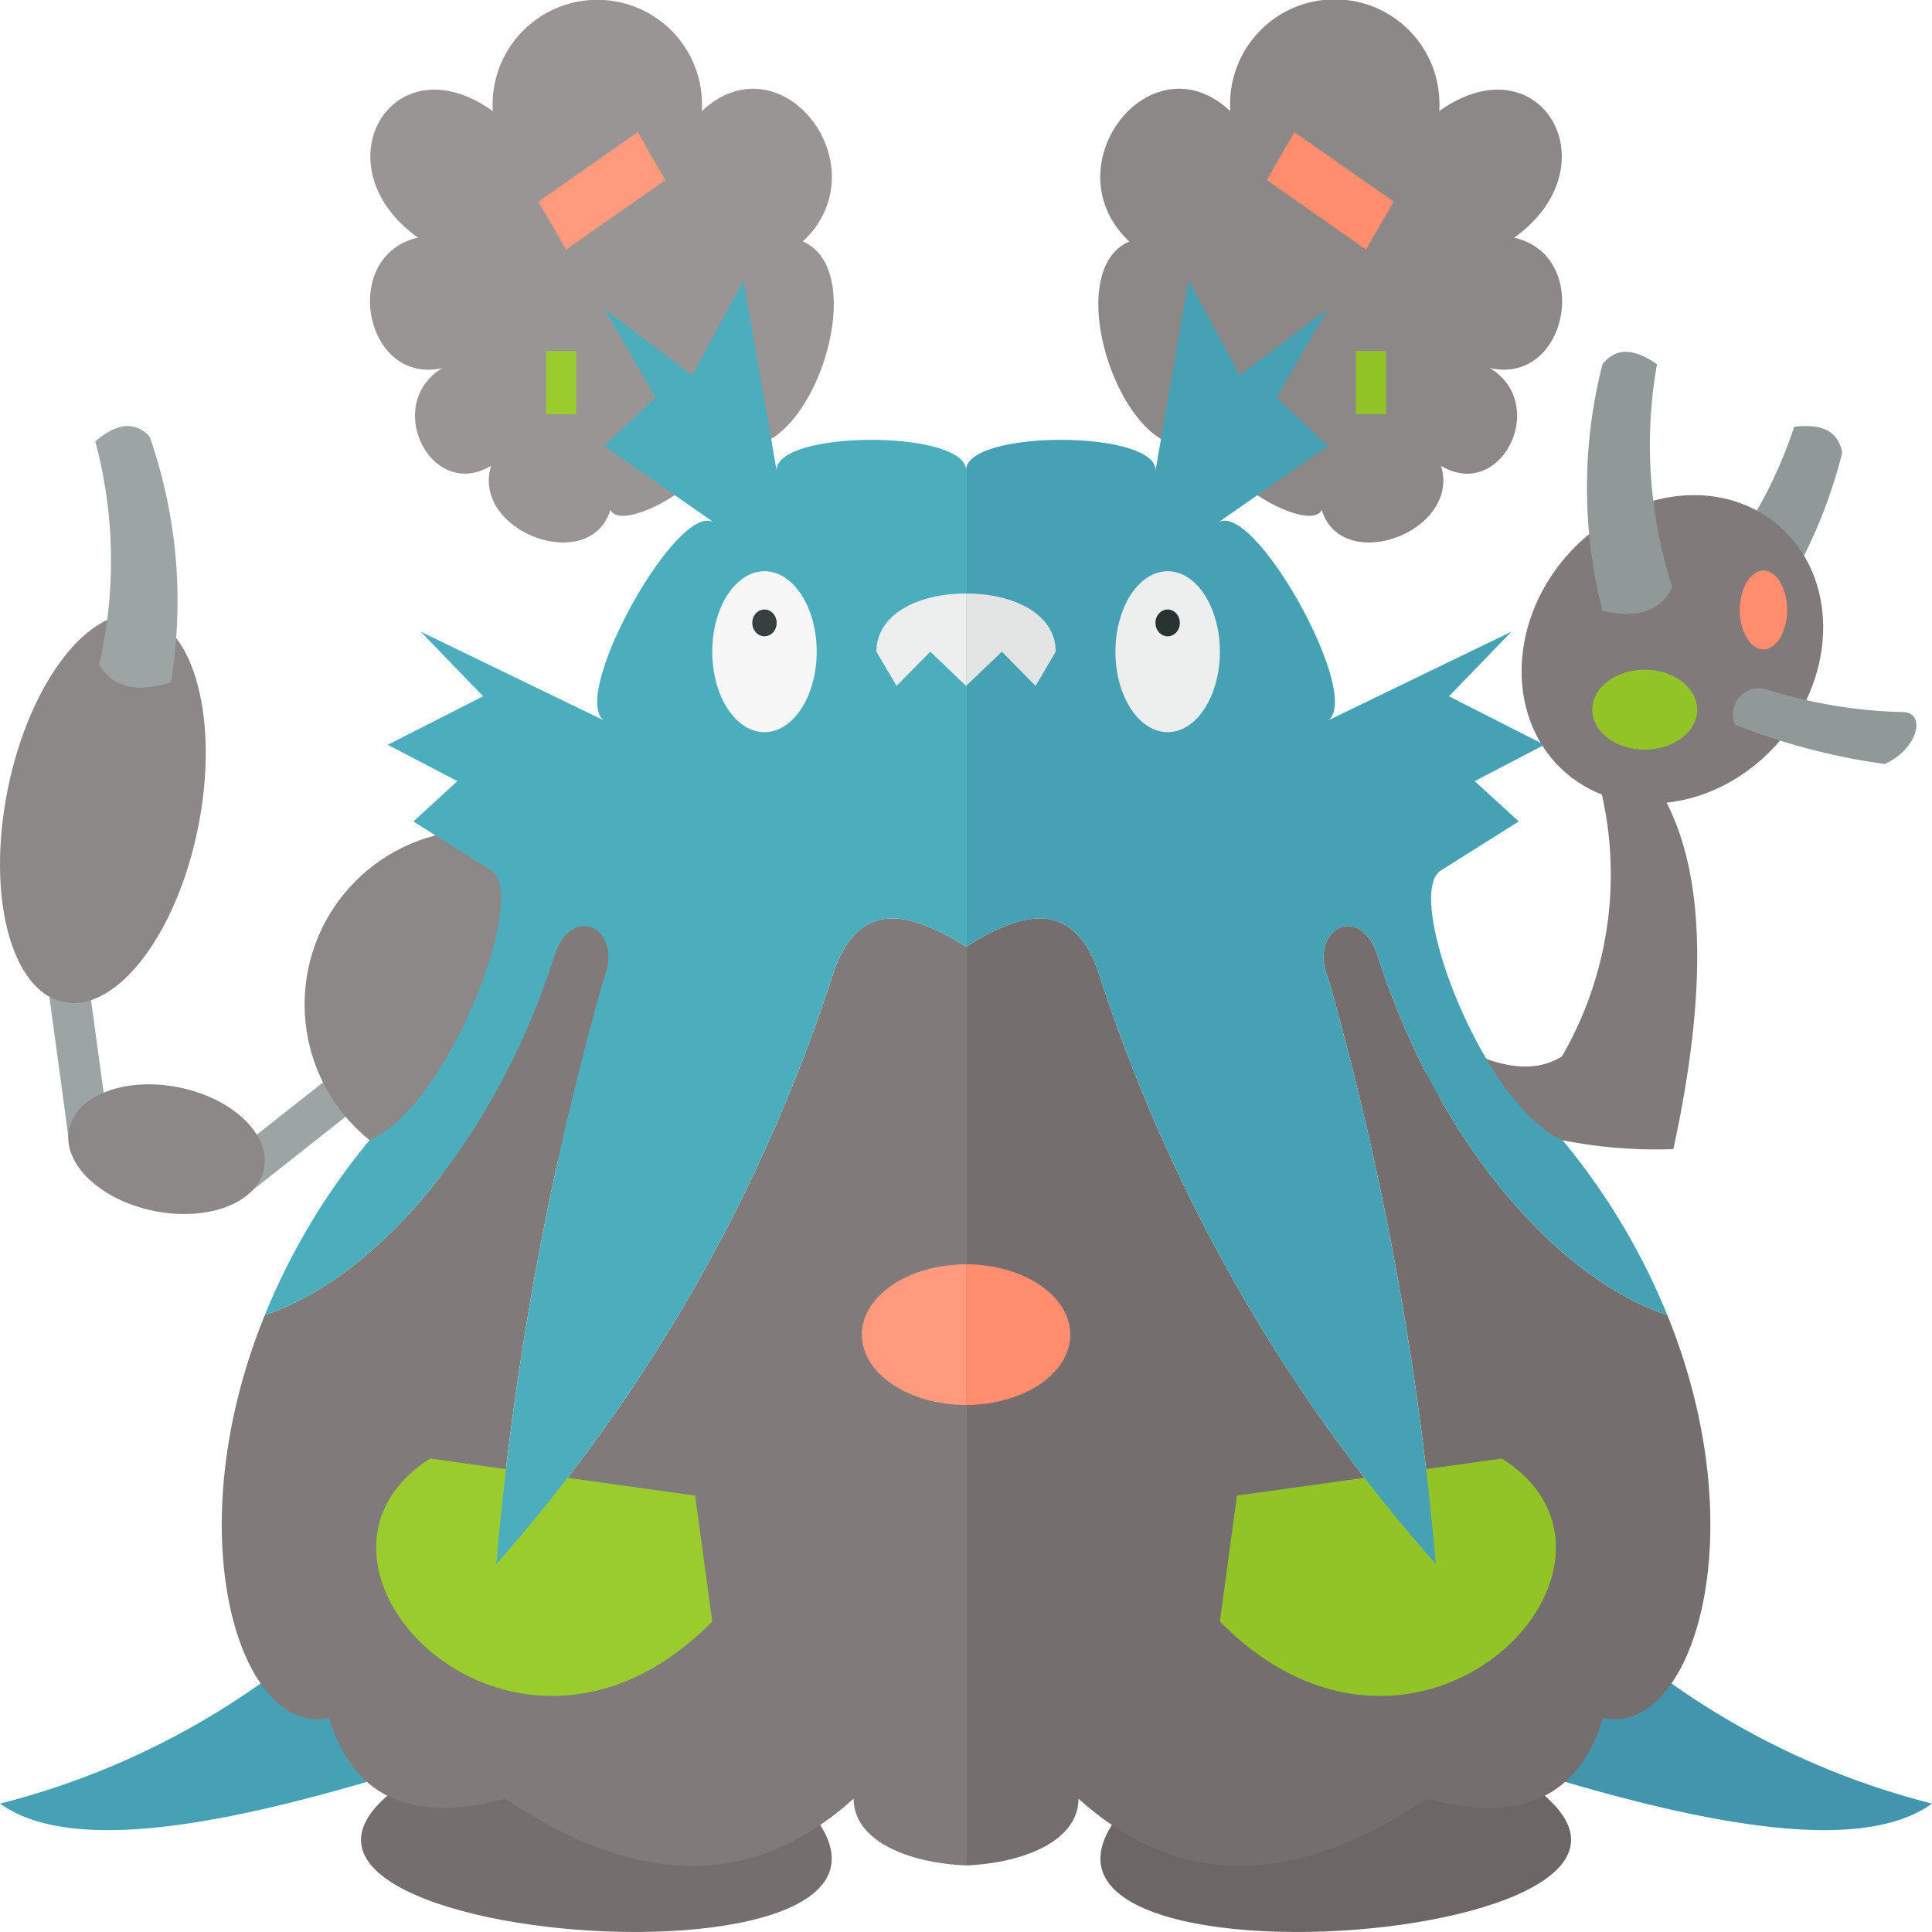 <svg xmlns="http://www.w3.org/2000/svg" viewBox="0 0 32 32"><path d="M28.572 11.092q-.862-.242-.833-.896a7.642 7.642 0 001.979-3.128c.408-.045.722.034.795.43a8.251 8.251 0 01-1.94 3.594z" fill="#909997"/><ellipse cx="27.7" cy="10.755" rx="2.702" ry="2.337" transform="rotate(-49.436 27.7 10.755)" fill="#807a7a"/><path d="M26.542 10.118q.874.197 1.158-.392a7.642 7.642 0 01-.255-3.693c-.338-.233-.651-.313-.903 0a8.25 8.25 0 000 4.085zm2.732 1.305a.43.43 0 00-.533.581 10.664 10.664 0 002.475.65c.533-.238.694-.82.33-.859a8.122 8.122 0 01-2.272-.372z" fill="#909997"/><ellipse cx="29.208" cy="10.103" rx=".393" ry=".653" fill="#ff8d6e"/><ellipse cx="27.242" cy="11.754" rx=".869" ry=".662" fill="#93c427"/><path d="M26.394 12.654l1.064.385c.778 1.23.857 3.235.258 5.994a7.922 7.922 0 01-4.067-.954l-.053-1.022c.8.422 1.601.854 2.273.442a6.008 6.008 0 00.525-4.845z" fill="#807a7a"/><path d="M26.81 27.206A12.984 12.984 0 0032 29.873c-1.161.837-3.7.386-6.778-.572z" fill="#4295ac"/><path d="M18.994 29.587v-.828l5.768-.378-.116.761c6.043 3.071-10.036 4.302-5.652.445z" fill="#6d6666"/><path d="M19.888 7.333c-1.22.525-2.403-2.809-1.183-3.333-1.32-1.24.353-3.398 1.673-2.159a1.734 1.734 0 113.46 0c1.667-1.194 2.907.9 1.241 2.096 1.298.294.894 2.452-.404 2.158.993.6.185 2.219-.807 1.62.333 1.093-1.642 1.823-1.976.73-.181.388-1.696-.469-1.514-.858z" fill="#8d8888"/><path d="M18.192 16.095a27.5 27.5 0 005.59 9.81 51.882 51.882 0 00-1.772-9.664c-.365-.86.52-1.31.807-.414.946 2.956 2.882 5.308 4.8 5.957 1.492 3.673.397 6.99-1.065 6.67-.379 1.24-1.28 1.78-2.916 1.337-2.086 1.396-4.03 1.572-5.773 0 0 .7-.905 1.067-1.862 1.106V15.682c.942-.594 1.769-.79 2.191.413z" fill="#746e6e"/><path d="M24.877 24.158l-4.389.614-.283 2.085c3.28 3.333 7.412-.953 4.672-2.699z" fill="#93c427"/><path d="M19.14 7.788l.546-3.143.85 1.571 1.46-1.103-.852 1.471.851.803-1.823 1.27c.59-.397 2.412 2.88 1.823 3.277l3.038-1.471L24 11.533l1.58.803-1.155.602.73.668-1.276.803c-.664.36.68 3.908 2.005 4.48a11.07 11.07 0 011.733 2.895c-1.918-.65-3.854-3.001-4.8-5.957-.286-.895-1.172-.445-.807.414a51.882 51.882 0 011.771 9.663 27.5 27.5 0 01-5.589-9.809c-.422-1.202-1.249-1.007-2.191-.413V7.788c0-.67 3.138-.67 3.138 0z" fill="#47a1b4"/><ellipse cx="19.34" cy="10.794" rx=".865" ry="1.333" fill="#edeeee"/><ellipse cx="19.34" cy="10.317" rx=".202" ry=".222" fill="#2b3332"/><path fill="#ff8d6e" d="M20.98 2.983l1.646 1.152.46-.796-1.647-1.152-.459.796z"/><path fill="#93c427" d="M22.958 6.86h-.5V5.814h.5z"/><path d="M17.728 22.106c0 .644-.773 1.165-1.727 1.165v-2.33c.954 0 1.727.521 1.727 1.165z" fill="#ff8d6e"/><path d="M17.486 10.794l-.334.567-.558-.567-.593.567v-1.53c.74-.006 1.485.314 1.485.963z" fill="#e3e5e5"/><path fill="#9da5a4" d="M.772 16.177l.671-.091.391 2.875-.671.091zm5.202 1.259l.42.533-2.279 1.797-.42-.533z"/><ellipse cx="2.758" cy="19.034" rx="1.044" ry="1.647" transform="rotate(-78.597 2.758 19.034)" fill="#8d8888"/><ellipse cx="1.704" cy="13.392" rx="3.271" ry="1.608" transform="rotate(-78.597 1.704 13.392)" fill="#8d8888"/><circle cx="7.935" cy="16.635" r="2.89" fill="#8d8888"/><path d="M5.192 27.206a12.984 12.984 0 01-5.191 2.667c1.161.837 3.7.386 6.778-.572z" fill="#47a1b4"/><path d="M13.008 29.587v-.828l-5.768-.378.115.761c-6.042 3.071 10.037 4.302 5.653.445z" fill="#746e6e"/><path d="M12.114 7.333c1.22.525 2.403-2.809 1.183-3.333 1.32-1.24-.353-3.398-1.673-2.159a1.734 1.734 0 10-3.461 0c-1.666-1.194-2.906.9-1.24 2.095-1.298.295-.894 2.453.404 2.16-.993.599-.185 2.218.807 1.618-.334 1.094 1.642 1.824 1.976.73.181.39 1.696-.468 1.514-.857z" fill="#9a9595"/><path d="M13.81 16.095a27.5 27.5 0 01-5.59 9.81 51.882 51.882 0 011.772-9.664c.365-.86-.52-1.31-.807-.414-.946 2.956-2.882 5.308-4.8 5.957-1.492 3.673-.397 6.99 1.065 6.67.379 1.24 1.28 1.78 2.916 1.337 2.086 1.396 4.03 1.572 5.773 0 0 .7.905 1.067 1.862 1.106V15.682c-.942-.594-1.769-.79-2.191.413z" fill="#807a7a"/><path d="M7.124 24.158l4.39.614.283 2.085c-3.28 3.333-7.412-.953-4.673-2.699z" fill="#9acc2e"/><path d="M12.863 7.788l-.547-3.143-.85 1.571-1.46-1.103.852 1.471-.851.803 1.823 1.27c-.59-.397-2.412 2.88-1.823 3.277l-3.038-1.471 1.033 1.07-1.58.803 1.154.602-.729.668 1.276.803c.664.36-.681 3.908-2.005 4.48a11.07 11.07 0 00-1.733 2.895c1.918-.65 3.854-3.001 4.8-5.957.286-.895 1.172-.445.807.415a51.882 51.882 0 00-1.771 9.662 27.5 27.5 0 005.589-9.809c.422-1.202 1.249-1.007 2.191-.413V7.788c0-.67-3.138-.67-3.138 0z" fill="#4caebc"/><ellipse cx="12.662" cy="10.794" rx=".865" ry="1.333" fill="#f7f7f7"/><ellipse cx="12.662" cy="10.317" rx=".202" ry=".222" fill="#373f3f"/><path fill="#ff9a7e" d="M11.022 2.983L9.375 4.135l-.459-.796 1.647-1.152.459.796z"/><path fill="#9acc2e" d="M9.044 5.813h.5v1.048h-.5z"/><path d="M14.274 22.106c0 .644.773 1.165 1.727 1.165v-2.33c-.954 0-1.727.521-1.727 1.165z" fill="#ff9a7e"/><path d="M14.516 10.794l.334.567.558-.567.593.567v-1.53c-.74-.006-1.485.314-1.485.963z" fill="#edeeee"/><path d="M2.83 11.3q-.854.271-1.188-.291a7.642 7.642 0 00-.064-3.7c.316-.262.622-.369.9-.079a8.251 8.251 0 01.352 4.07z" fill="#9da5a4"/></svg>